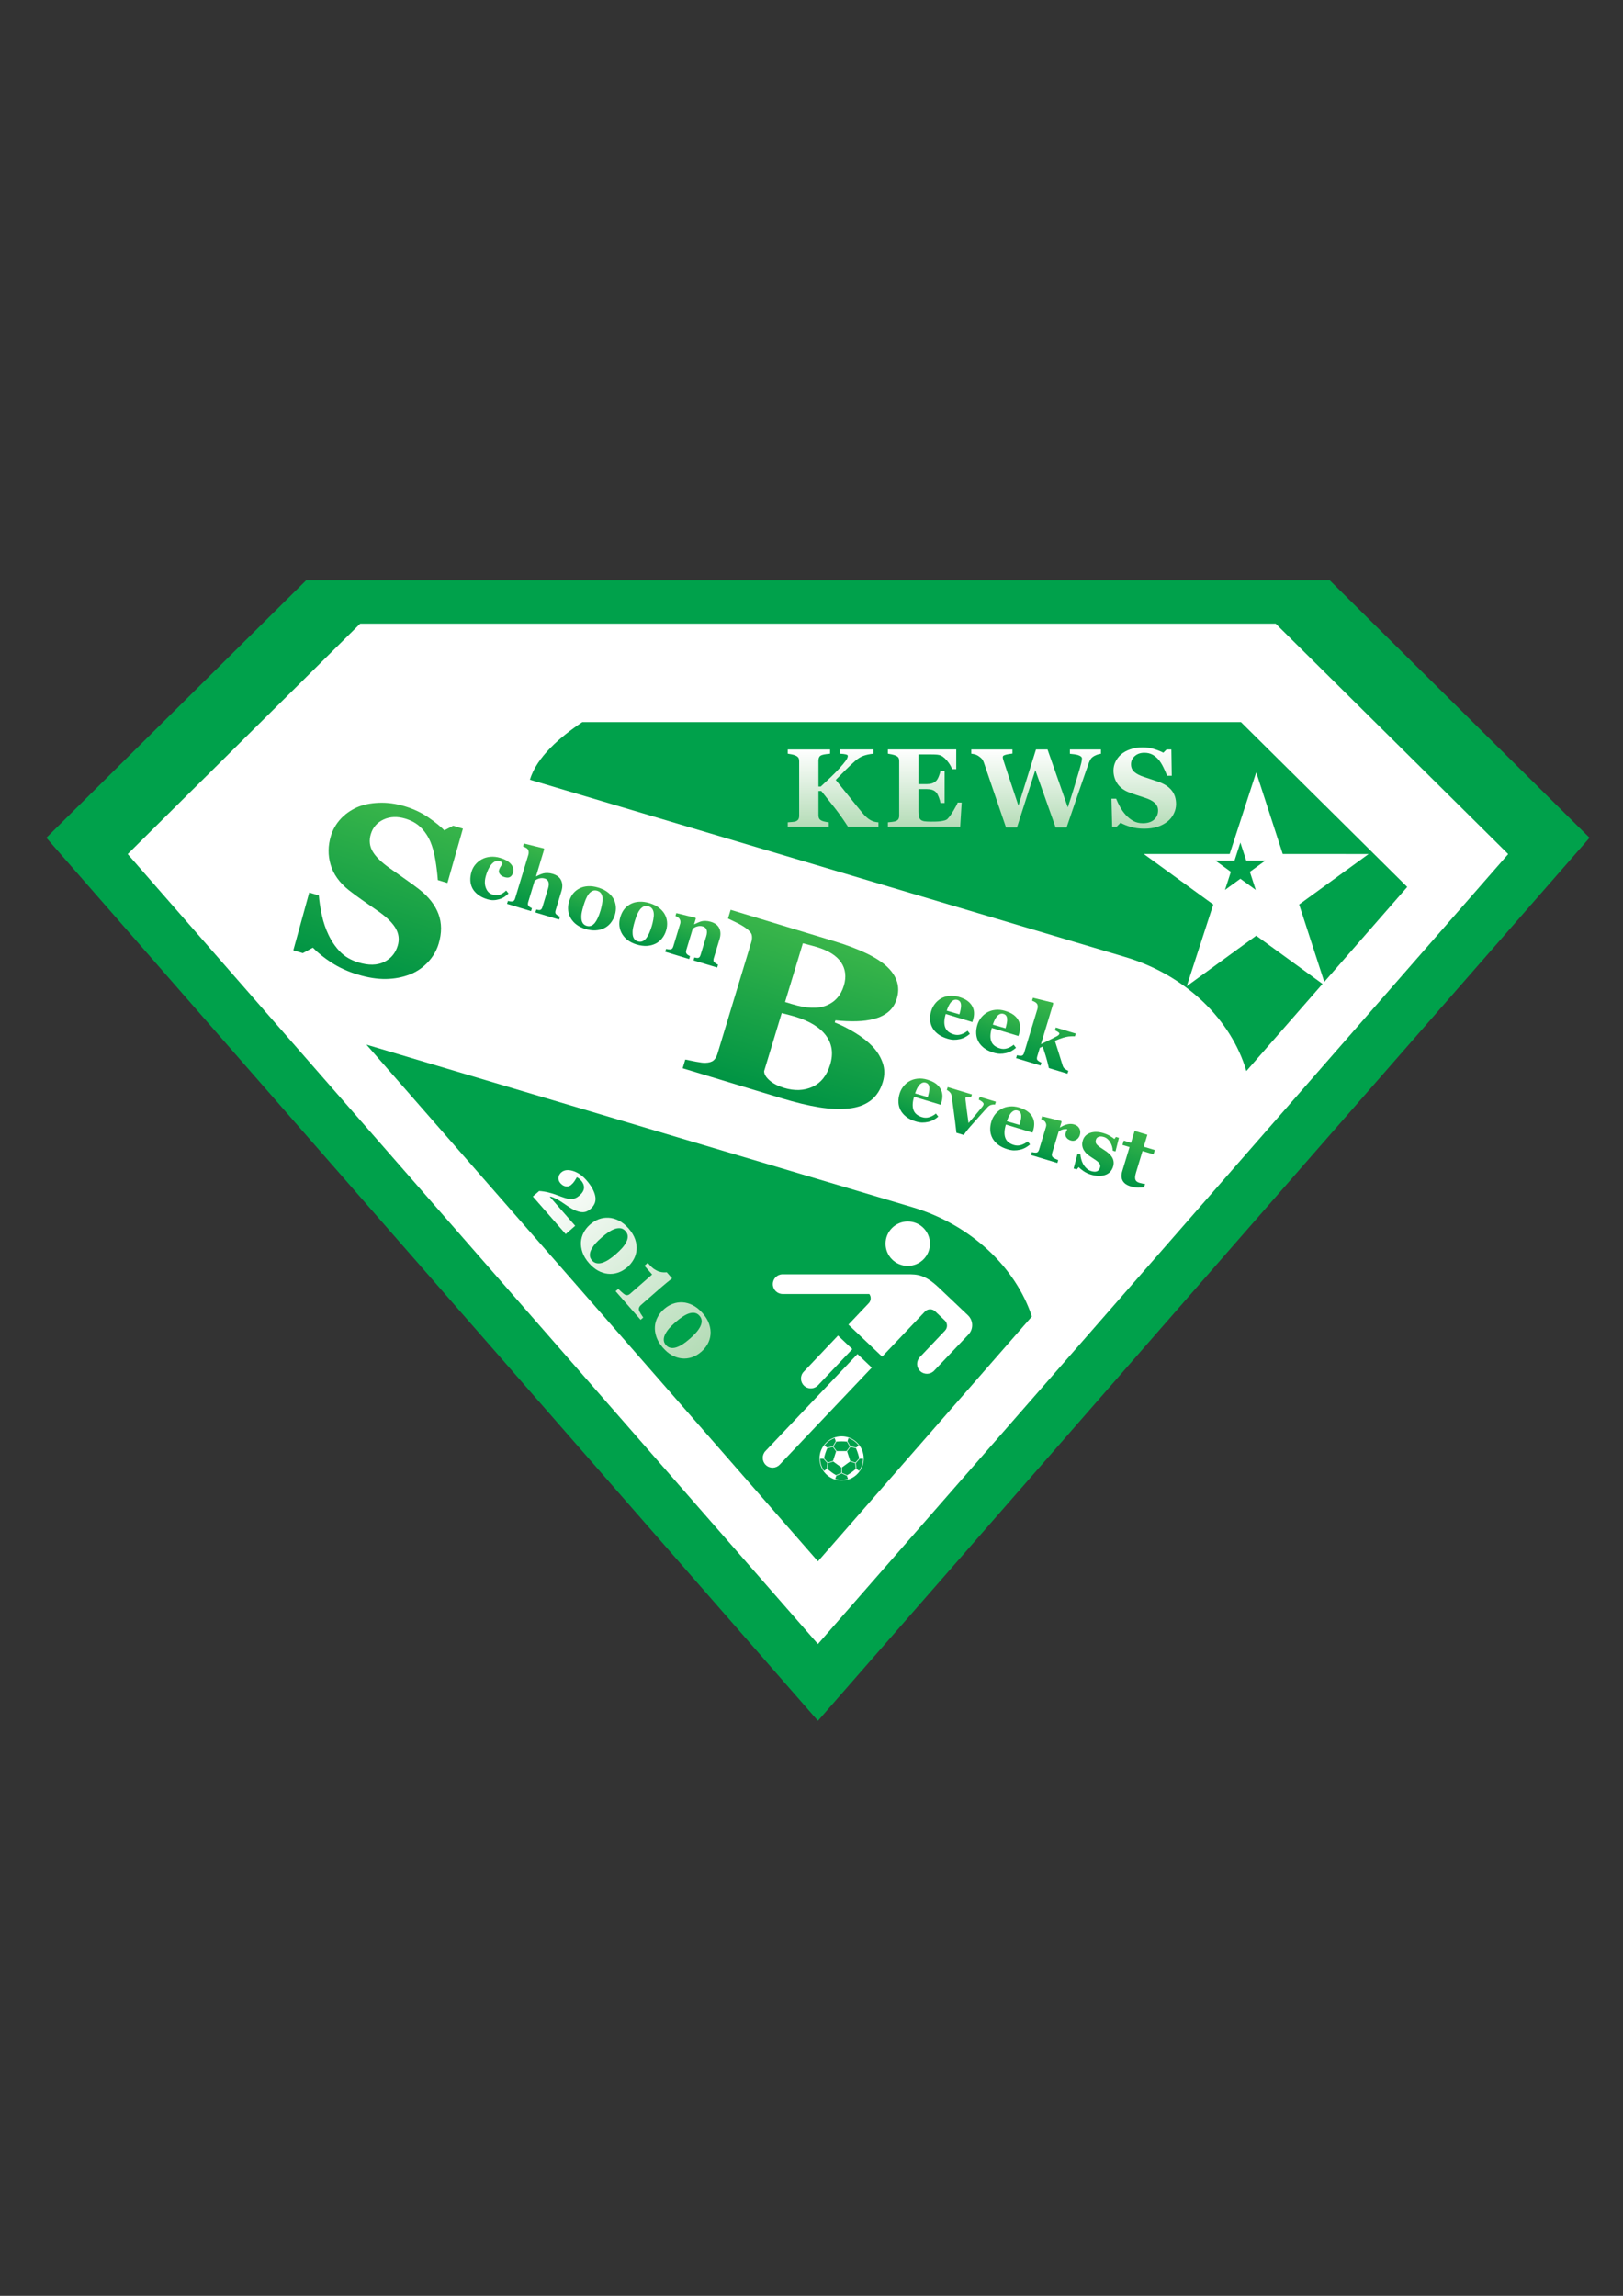 <svg enable-background="new 0 0 595.276 841.89" viewBox="0 0 595.276 841.89" xmlns="http://www.w3.org/2000/svg" xmlns:xlink="http://www.w3.org/1999/xlink"><rect x="0" y="0" width="595.276" height="841.89" fill="#333333" stroke="none"/><linearGradient id="a"><stop offset="0" stop-color="#39b54a"/><stop offset="1" stop-color="#009444"/></linearGradient><linearGradient id="b" gradientTransform="matrix(.957 .29 -.29 .957 134.97 -68.559)" gradientUnits="userSpaceOnUse" x1="119.602" x2="119.602" xlink:href="#a" y1="344.67" y2="408.718"/><linearGradient id="c" gradientTransform="matrix(.957 .29 -.29 .957 134.97 -68.559)" gradientUnits="userSpaceOnUse" x1="279.79" x2="279.79" xlink:href="#a" y1="346.339" y2="407.05"/><linearGradient id="d" gradientTransform="matrix(.957 .29 -.29 .957 134.97 -68.559)" gradientUnits="userSpaceOnUse" x1="156.565" x2="156.565" xlink:href="#a" y1="352.621" y2="368.508"/><linearGradient id="e" gradientTransform="matrix(.957 .29 -.29 .957 134.97 -68.559)" gradientUnits="userSpaceOnUse" x1="174.526" x2="174.526" xlink:href="#a" y1="344.671" y2="368.026"/><linearGradient id="f" gradientTransform="matrix(.957 .29 -.29 .957 134.97 -68.559)" gradientUnits="userSpaceOnUse" x1="195.082" x2="195.082" xlink:href="#a" y1="352.621" y2="368.508"/><linearGradient id="g" gradientTransform="matrix(.957 .29 -.29 .957 134.97 -68.559)" gradientUnits="userSpaceOnUse" x1="214.726" x2="214.726" xlink:href="#a" y1="352.621" y2="368.509"/><linearGradient id="h" gradientTransform="matrix(.957 .29 -.29 .957 134.97 -68.559)" gradientUnits="userSpaceOnUse" x1="235.274" x2="235.274" xlink:href="#a" y1="352.652" y2="368.026"/><linearGradient id="i" gradientTransform="matrix(.957 .29 -.29 .957 134.97 -68.559)" gradientUnits="userSpaceOnUse" x1="333.093" x2="333.093" xlink:href="#a" y1="352.622" y2="368.508"/><linearGradient id="j" gradientTransform="matrix(.957 .29 -.29 .957 134.97 -68.559)" gradientUnits="userSpaceOnUse" x1="350.76" x2="350.76" xlink:href="#a" y1="352.621" y2="368.508"/><linearGradient id="k" gradientTransform="matrix(.957 .29 -.29 .957 134.97 -68.559)" gradientUnits="userSpaceOnUse" x1="369.483" x2="369.483" xlink:href="#a" y1="344.67" y2="368.026"/><linearGradient id="l" gradientTransform="matrix(.957 .29 -.29 .957 134.97 -68.559)" gradientUnits="userSpaceOnUse" x1="330.787" x2="330.787" xlink:href="#a" y1="385.035" y2="400.922"/><linearGradient id="m" gradientTransform="matrix(.957 .29 -.29 .957 134.97 -68.559)" gradientUnits="userSpaceOnUse" x1="348.205" x2="348.205" xlink:href="#a" y1="385.473" y2="400.575"/><linearGradient id="n" gradientTransform="matrix(.957 .29 -.29 .957 134.97 -68.559)" gradientUnits="userSpaceOnUse" x1="365.97" x2="365.97" xlink:href="#a" y1="385.035" y2="400.922"/><linearGradient id="o" gradientTransform="matrix(.957 .29 -.29 .957 134.97 -68.559)" gradientUnits="userSpaceOnUse" x1="382.837" x2="382.837" xlink:href="#a" y1="385.126" y2="400.44"/><linearGradient id="p" gradientTransform="matrix(.957 .29 -.29 .957 134.97 -68.559)" gradientUnits="userSpaceOnUse" x1="398.558" x2="398.558" xlink:href="#a" y1="385.066" y2="400.952"/><linearGradient id="q" gradientTransform="matrix(.957 .29 -.29 .957 134.97 -68.559)" gradientUnits="userSpaceOnUse" x1="412.514" x2="412.514" xlink:href="#a" y1="380.962" y2="400.847"/><linearGradient id="r"><stop offset="0" stop-color="#fff"/><stop offset="1" stop-color="#b5dcb7"/></linearGradient><linearGradient id="s" gradientUnits="userSpaceOnUse" x1="305.559" x2="305.559" xlink:href="#r" y1="274.835" y2="303.114"/><linearGradient id="t" gradientUnits="userSpaceOnUse" x1="339.187" x2="339.187" xlink:href="#r" y1="274.835" y2="303.114"/><linearGradient id="u" gradientUnits="userSpaceOnUse" x1="380.019" x2="380.019" xlink:href="#r" y1="274.835" y2="303.433"/><linearGradient id="v" gradientUnits="userSpaceOnUse" x1="419.506" x2="419.506" xlink:href="#r" y1="274.058" y2="303.891"/><linearGradient id="w" gradientUnits="userSpaceOnUse" x1="202.28" x2="257.243" xlink:href="#r" y1="432.801" y2="495.691"/><linearGradient id="x" gradientUnits="userSpaceOnUse" x1="202.476" x2="257.448" xlink:href="#r" y1="432.616" y2="495.517"/><linearGradient id="y" gradientUnits="userSpaceOnUse" x1="202.49" x2="257.46" xlink:href="#r" y1="432.607" y2="495.504"/><linearGradient id="z" gradientUnits="userSpaceOnUse" x1="202.273" x2="257.246" xlink:href="#r" y1="432.795" y2="495.696"/><path d="m299.999 631.027 283.001-323.808-95.329-94.467h-375.344l-95.327 94.467z" fill="#00a14b"/><path d="m299.999 602.873 253.168-289.674-85.279-84.508h-335.778l-85.278 84.508z" fill="#fff"/><path d="m194.372 285.936 218.375 65.02c22.19 6.607 38.888 23.036 44.389 41.803l59.006-67.514-60.992-60.44h-241.569c-8.045 5.364-16.801 12.844-19.209 21.131z" fill="#00a14b"/><path d="m334.632 442.693-200.232-59.616 165.599 189.478 78.477-89.791c-5.999-18.039-22.34-33.668-43.844-40.071z" fill="#00a14b"/><path d="m131.137 357.348c-3.549-1.075-6.725-2.522-9.526-4.339-2.803-1.817-5.086-3.649-6.852-5.496l-3.693 2.01-3.48-1.055 5.833-21.167 3.521 1.067c.187 2.237.559 4.65 1.115 7.238.557 2.589 1.375 5.002 2.456 7.241 1.108 2.337 2.521 4.392 4.233 6.165 1.713 1.774 3.947 3.078 6.704 3.914 3.712 1.125 6.833 1.08 9.364-.138 2.528-1.218 4.212-3.206 5.048-5.965.688-2.268.425-4.427-.786-6.479s-3.407-4.173-6.588-6.365c-2.068-1.435-3.97-2.759-5.703-3.972-1.733-1.214-3.347-2.407-4.839-3.578-3.433-2.74-5.657-5.847-6.677-9.319s-.986-6.998.099-10.579c.688-2.269 1.839-4.299 3.455-6.092s3.619-3.238 6.008-4.335c2.273-1.011 4.965-1.584 8.075-1.716 3.108-.132 6.316.303 9.619 1.303 3.22.976 6.101 2.341 8.639 4.094 2.538 1.752 4.477 3.323 5.814 4.712l3.242-1.7 3.563 1.079-5.677 19.917-3.521-1.067c-.173-2.382-.474-4.855-.903-7.421s-1.035-4.772-1.815-6.623c-.857-1.992-2.017-3.725-3.477-5.198-1.462-1.473-3.366-2.565-5.713-3.277-2.948-.893-5.61-.789-7.985.313-2.376 1.102-3.936 2.882-4.682 5.343-.704 2.324-.468 4.47.71 6.439 1.176 1.968 3.314 4.034 6.414 6.197 1.813 1.295 3.666 2.603 5.562 3.924 1.895 1.32 3.566 2.542 5.014 3.667 3.493 2.73 5.863 5.754 7.109 9.071 1.244 3.316 1.263 6.97.054 10.961-.762 2.515-2.087 4.769-3.972 6.765-1.887 1.995-4.062 3.469-6.527 4.424-2.706 1.06-5.632 1.621-8.779 1.682-3.15.061-6.635-.488-10.456-1.645z" fill="url(#b)"/><path d="m320.022 383.735c1.731 1.836 2.979 3.86 3.739 6.072.76 2.213.769 4.547.023 7.004-.893 2.948-2.394 5.213-4.5 6.795-2.107 1.581-4.73 2.538-7.869 2.868-3.328.363-6.997.22-11.002-.428-4.007-.647-8.613-1.76-13.822-3.338l-36.212-10.973.968-3.193c1.04.226 2.354.489 3.944.793 1.588.303 2.727.439 3.416.409 1.336-.042 2.326-.331 2.972-.865.645-.535 1.129-1.334 1.451-2.399l12.406-40.946c.298-.983.365-1.856.204-2.621-.162-.764-.856-1.6-2.083-2.508-.908-.662-1.999-1.314-3.271-1.952-1.273-.639-2.397-1.181-3.37-1.625l.967-3.194 37.883 11.479c9.532 2.889 16.081 6.065 19.645 9.529 3.565 3.464 4.7 7.325 3.41 11.583-.596 1.965-1.594 3.548-2.994 4.748-1.401 1.201-3.151 2.078-5.251 2.634-1.911.524-4.092.817-6.543.879-2.45.061-5.027-.048-7.732-.331l-.236.778c2.489.993 5 2.268 7.533 3.825 2.532 1.555 4.641 3.215 6.324 4.977zm-10.524-22.278c.977-3.22.647-6.063-.984-8.524-1.633-2.462-4.627-4.353-8.983-5.672-.623-.189-1.44-.414-2.45-.676-1.013-.261-1.883-.487-2.611-.679l-6.525 21.537 2.555.774c5.307 1.608 9.533 1.764 12.68.467 3.144-1.297 5.252-3.706 6.318-7.227zm-5.016 28.946c1.227-4.046.725-7.586-1.503-10.62-2.228-3.033-6.044-5.369-11.449-7.007-.622-.189-1.455-.418-2.499-.69-1.045-.272-1.816-.468-2.316-.59l-6.45 21.286c-.012 1.102.647 2.233 1.976 3.398 1.327 1.164 3.089 2.077 5.284 2.742 3.898 1.181 7.398 1.048 10.502-.4 3.102-1.448 5.254-4.154 6.455-8.119z" fill="url(#c)"/><path d="m178.684 329.739c-1.339-.405-2.461-.958-3.368-1.659-.907-.7-1.591-1.488-2.051-2.362-.457-.885-.708-1.844-.752-2.876-.045-1.033.1-2.099.432-3.196.304-1.001.792-1.894 1.466-2.678.673-.783 1.455-1.413 2.347-1.89.915-.489 1.958-.786 3.13-.888 1.171-.103 2.387.037 3.649.419 1.771.537 3.07 1.296 3.897 2.277s1.069 2.04.725 3.175c-.21.693-.563 1.196-1.056 1.509-.495.313-1.188.333-2.085.062-.721-.218-1.273-.575-1.654-1.069s-.487-1.02-.317-1.578c.143-.472.361-.915.655-1.331.294-.415.492-.739.594-.971-.054-.205-.148-.378-.284-.52-.136-.141-.377-.264-.724-.369-.434-.132-.858-.15-1.276-.056-.417.094-.857.35-1.319.767-.444.391-.878.964-1.301 1.718-.424.755-.807 1.7-1.151 2.836-.52 1.713-.536 3.217-.05 4.509.485 1.293 1.286 2.108 2.403 2.446 1.068.324 1.99.343 2.766.058.774-.285 1.54-.792 2.297-1.519l.855 1.079c-.477.497-.996.925-1.557 1.286s-1.188.642-1.879.842c-.726.211-1.433.323-2.119.334-.689.015-1.446-.104-2.273-.355z" fill="url(#d)"/><path d="m205.058 337.227-8.677-2.629.319-1.054c.198.039.432.084.7.134.269.05.476.061.621.031.234-.045.423-.156.565-.333.144-.177.275-.463.395-.858l2.048-6.757c.3-.992.34-1.789.117-2.393-.222-.603-.675-1.008-1.357-1.215-.386-.117-.762-.168-1.128-.153-.367.015-.743.085-1.128.21-.338.108-.621.237-.852.389-.229.151-.426.286-.588.405l-2.349 7.753c-.108.356-.15.65-.126.884.023.233.136.454.335.662.119.13.285.265.501.404s.429.256.642.352l-.319 1.054-8.808-2.669.319-1.054c.258.057.51.107.756.15s.472.059.677.047c.345-.021.606-.124.783-.307s.319-.452.427-.809l4.879-16.099c.093-.308.12-.657.08-1.048-.039-.39-.163-.711-.369-.963-.155-.184-.404-.367-.749-.55-.344-.183-.657-.328-.939-.435l.319-1.054 7.304 1.803.146.297-3.01 9.934.058.017c.465-.216.884-.413 1.257-.589.374-.175.813-.334 1.317-.476.426-.123.949-.18 1.57-.17s1.264.115 1.927.316c1.558.472 2.592 1.274 3.105 2.406.512 1.133.547 2.431.103 3.893l-2.144 7.076c-.108.355-.141.655-.099.899.041.244.188.473.439.685.149.13.322.255.517.377.194.122.439.249.735.38z" fill="url(#e)"/><path d="m224.952 329.476c.511.88.815 1.839.91 2.877s-.021 2.096-.348 3.174c-.323 1.069-.814 2.021-1.472 2.857s-1.446 1.483-2.362 1.941c-.979.491-2.054.77-3.225.835-1.17.065-2.435-.107-3.792-.518-1.175-.356-2.203-.852-3.089-1.488-.884-.636-1.605-1.406-2.161-2.31-.535-.867-.872-1.838-1.009-2.915-.136-1.076-.025-2.202.33-3.376.35-1.155.847-2.126 1.489-2.914.644-.788 1.442-1.421 2.396-1.899.917-.457 1.953-.714 3.11-.769 1.156-.053 2.38.115 3.67.505 1.348.408 2.477.954 3.391 1.634.914.683 1.635 1.471 2.162 2.366zm-6.728 8.886c.375-.475.731-1.082 1.065-1.822.335-.739.656-1.619.966-2.639.204-.673.389-1.458.555-2.354.167-.895.23-1.623.189-2.182-.047-.676-.223-1.249-.526-1.72-.305-.471-.77-.801-1.395-.99-.684-.207-1.286-.185-1.809.066-.523.252-.986.643-1.388 1.172-.369.487-.703 1.088-1.003 1.801-.301.713-.571 1.469-.814 2.268-.318 1.049-.548 1.928-.689 2.636s-.187 1.449-.136 2.221c.04.663.215 1.231.523 1.703.309.472.781.804 1.417.997.577.175 1.122.165 1.634-.033.509-.196.98-.57 1.411-1.124z" fill="url(#f)"/><path d="m243.752 335.173c.511.88.813 1.839.909 2.877s-.02 2.097-.347 3.174c-.323 1.068-.816 2.021-1.473 2.856-.658.836-1.445 1.483-2.361 1.94-.979.492-2.055.771-3.226.836-1.17.065-2.434-.107-3.792-.518-1.174-.356-2.203-.852-3.088-1.488s-1.605-1.406-2.161-2.31c-.536-.867-.872-1.838-1.009-2.915s-.026-2.202.33-3.376c.35-1.155.846-2.126 1.489-2.914.644-.788 1.441-1.42 2.395-1.899.917-.457 1.954-.714 3.11-.768 1.157-.054 2.38.114 3.67.505 1.348.408 2.477.953 3.391 1.634.915.682 1.635 1.47 2.163 2.366zm-6.729 8.886c.374-.475.73-1.082 1.064-1.822.334-.739.655-1.619.965-2.639.204-.674.39-1.459.556-2.354.166-.896.229-1.623.188-2.182-.048-.676-.224-1.25-.527-1.72-.305-.471-.77-.8-1.395-.99-.684-.207-1.287-.185-1.81.066-.523.252-.985.643-1.388 1.172-.368.488-.703 1.087-1.003 1.801-.3.713-.571 1.469-.813 2.268-.317 1.049-.547 1.928-.688 2.637-.142.709-.187 1.449-.137 2.221.04.664.215 1.231.524 1.703s.781.804 1.416.997c.578.175 1.122.164 1.635-.033.512-.198.983-.572 1.413-1.125z" fill="url(#g)"/><path d="m263.044 354.797-8.678-2.63.319-1.054c.188.037.418.08.687.129.268.05.48.062.636.035.234-.044.425-.155.573-.331.147-.176.281-.461.4-.856l2.048-6.757c.298-.982.341-1.776.129-2.381s-.67-1.015-1.375-1.228c-.386-.117-.763-.168-1.131-.153-.367.015-.744.084-1.13.209-.339.108-.623.237-.854.388-.229.151-.426.286-.588.405l-2.35 7.753c-.103.337-.14.633-.112.889.028.255.135.475.321.657.128.133.297.269.508.406s.422.254.635.35l-.319 1.054-8.778-2.66.319-1.054c.246.053.497.101.753.141.256.041.479.059.67.053.34-.012.601-.112.784-.298.182-.186.327-.458.436-.814l2.546-8.404c.091-.298.102-.615.036-.951s-.197-.632-.393-.891c-.138-.168-.327-.331-.569-.488-.241-.157-.517-.298-.825-.424l.319-1.054 7.001 1.711.151.282-.635 2.094.058.018c.343-.159.757-.349 1.244-.569s.927-.387 1.318-.499c.426-.124.953-.179 1.579-.168.628.012 1.269.116 1.923.314 1.569.476 2.611 1.277 3.126 2.405s.549 2.429.103 3.901l-2.144 7.076c-.107.357-.142.656-.1.9s.189.472.44.685c.133.114.303.239.509.375.205.136.448.262.728.378z" fill="url(#h)"/><path d="m355.742 379.117c-.504.446-1.066.84-1.691 1.182-.623.342-1.29.594-2.002.757-.756.17-1.492.25-2.208.237-.716-.012-1.503-.148-2.359-.408-1.424-.432-2.593-1.006-3.506-1.724-.912-.718-1.602-1.52-2.067-2.407-.467-.888-.727-1.847-.777-2.877-.05-1.029.089-2.087.418-3.176.299-.981.764-1.868 1.398-2.658.633-.791 1.389-1.437 2.266-1.939.86-.484 1.854-.788 2.979-.91 1.125-.121 2.303.004 3.535.378 1.347.408 2.404.908 3.172 1.497.767.59 1.347 1.259 1.74 2.009.382.715.586 1.484.61 2.306.023.821-.088 1.642-.335 2.46l-.285.939-9.761-2.958c-.599 1.974-.672 3.59-.225 4.851.448 1.261 1.5 2.141 3.156 2.643.905.274 1.793.273 2.665-.004s1.678-.718 2.42-1.324zm-3.853-7.158c.175-.578.326-1.178.452-1.802s.174-1.15.147-1.579c-.025-.502-.146-.912-.36-1.229-.215-.317-.537-.54-.971-.672-.741-.225-1.446-.028-2.117.588s-1.272 1.733-1.803 3.348z" fill="url(#i)"/><path d="m372.649 384.24c-.504.446-1.066.84-1.69 1.182s-1.291.594-2.003.756c-.756.171-1.491.249-2.208.238-.716-.012-1.503-.148-2.359-.407-1.424-.432-2.593-1.007-3.506-1.725-.912-.718-1.601-1.52-2.067-2.408s-.727-1.846-.776-2.876c-.051-1.029.089-2.088.419-3.176.297-.982.762-1.868 1.396-2.659.633-.791 1.389-1.437 2.266-1.939.861-.485 1.855-.788 2.98-.91 1.124-.122 2.302.004 3.535.378 1.347.408 2.404.908 3.172 1.497.767.59 1.346 1.259 1.739 2.009.383.715.586 1.483.61 2.305s-.088 1.643-.335 2.46l-.285.939-9.761-2.957c-.598 1.973-.672 3.59-.225 4.851.449 1.26 1.501 2.141 3.156 2.643.905.275 1.794.272 2.666-.004.871-.277 1.678-.719 2.419-1.325zm-3.853-7.158c.175-.578.326-1.178.452-1.802s.175-1.15.147-1.58c-.026-.501-.146-.911-.36-1.228-.215-.317-.538-.542-.972-.673-.741-.224-1.446-.028-2.116.588-.671.617-1.272 1.733-1.804 3.348z" fill="url(#j)"/><path d="m391.515 393.724-6.806-2.061c-.392-1.723-.777-3.2-1.161-4.433-.383-1.232-.749-2.379-1.1-3.439l-1.068.462-.954 3.148c-.104.346-.141.646-.106.897.033.252.18.475.437.669.149.129.331.257.545.385s.433.236.657.326l-.319 1.054-8.966-2.717.319-1.054c.247.054.498.102.751.141.253.04.479.059.681.057.342-.012.603-.111.781-.299.179-.187.322-.459.429-.815l4.879-16.1c.097-.317.126-.668.09-1.052s-.162-.703-.379-.958c-.147-.171-.394-.351-.736-.538-.342-.188-.66-.337-.952-.447l.32-1.053 7.304 1.803.147.297-4.514 14.9c.902-.42 1.926-.914 3.068-1.482 1.143-.567 2.067-1.044 2.772-1.429.417-.231.668-.426.752-.584.086-.157.134-.256.146-.295.052-.173-.057-.363-.325-.571-.269-.208-.695-.447-1.281-.72l.311-1.025 7.337 2.223-.303.997c-1.043-.022-1.853.009-2.429.092-.575.083-1.222.232-1.938.445-.473.141-.936.297-1.392.47-.455.173-.987.399-1.596.679.526 1.651 1.013 3.179 1.458 4.585s.908 2.891 1.389 4.455c.161.542.44.958.835 1.245.395.288.81.519 1.239.691z" fill="url(#k)"/><path d="m344.136 409.469c-.504.446-1.067.841-1.691 1.183-.622.342-1.29.594-2.002.756-.756.171-1.492.25-2.208.238s-1.502-.148-2.359-.408c-1.425-.432-2.593-1.006-3.506-1.725-.911-.717-1.602-1.52-2.067-2.408-.467-.888-.727-1.846-.776-2.876-.05-1.029.089-2.088.418-3.176.298-.982.763-1.868 1.397-2.659.633-.791 1.389-1.437 2.266-1.938.861-.485 1.854-.788 2.979-.91 1.125-.121 2.303.004 3.536.378 1.346.408 2.403.908 3.171 1.497.767.59 1.347 1.259 1.74 2.009.382.715.586 1.483.609 2.305.024.822-.087 1.643-.335 2.46l-.283.939-9.762-2.958c-.599 1.973-.673 3.59-.224 4.851.447 1.26 1.499 2.141 3.155 2.643.905.275 1.793.273 2.666-.004.872-.277 1.677-.718 2.419-1.325zm-3.854-7.158c.176-.577.326-1.178.452-1.802s.175-1.15.147-1.579c-.027-.502-.146-.911-.361-1.228-.214-.317-.537-.541-.971-.672-.741-.225-1.446-.028-2.117.588s-1.271 1.732-1.803 3.347z" fill="url(#l)"/><path d="m364.956 405.058c-.453-.064-.923-.027-1.411.108-.488.136-.95.438-1.386.904-1.101 1.202-2.191 2.418-3.273 3.651-1.083 1.233-2.141 2.424-3.171 3.572-.315.346-.691.8-1.13 1.361-.439.56-.817 1.076-1.138 1.546l-2.657-.805c-.329-2.906-.628-5.324-.899-7.256s-.551-4.002-.837-6.212c-.065-.514-.272-.966-.622-1.355-.35-.39-.737-.68-1.162-.872l.319-1.054 8.895 2.695-.32 1.054c-.329-.09-.736-.134-1.22-.134-.483.001-.757.107-.822.319-.017.058-.023.15-.02.278.003.127.012.271.026.434.086.824.234 2.02.439 3.584s.425 3.212.659 4.942c.799-.903 1.568-1.79 2.31-2.664.741-.873 1.672-1.991 2.787-3.354.156-.205.265-.378.322-.518.059-.14.096-.234.109-.282.053-.173.014-.351-.116-.532-.129-.181-.294-.354-.497-.521-.212-.169-.422-.312-.629-.427-.208-.115-.382-.205-.521-.268l.32-1.054 5.963 1.807z" fill="url(#m)"/><path d="m377.807 419.672c-.502.446-1.066.84-1.689 1.183-.625.341-1.293.593-2.003.756-.757.171-1.492.249-2.208.238-.717-.013-1.503-.148-2.36-.408-1.425-.431-2.593-1.006-3.504-1.724-.914-.718-1.603-1.521-2.07-2.408-.467-.888-.724-1.846-.775-2.876s.089-2.088.419-3.176c.297-.982.763-1.868 1.395-2.659.635-.791 1.391-1.436 2.267-1.939.862-.484 1.855-.788 2.98-.91 1.124-.122 2.304.004 3.535.377 1.348.409 2.405.908 3.173 1.498.767.589 1.348 1.259 1.74 2.009.382.715.584 1.483.609 2.305.024.822-.088 1.642-.336 2.461l-.284.939-9.76-2.957c-.598 1.973-.674 3.59-.225 4.85.447 1.26 1.5 2.141 3.155 2.643.904.274 1.794.273 2.667-.004.87-.277 1.678-.718 2.418-1.324zm-3.854-7.158c.175-.578.326-1.178.452-1.802.127-.624.176-1.15.147-1.579-.026-.502-.147-.912-.36-1.228-.214-.317-.538-.542-.971-.672-.742-.225-1.448-.029-2.118.588s-1.27 1.733-1.802 3.348z" fill="url(#n)"/><path d="m396.068 416.219c-.222.732-.644 1.306-1.263 1.722-.621.417-1.301.513-2.042.288-.703-.213-1.244-.57-1.623-1.072s-.463-1.098-.254-1.788c.103-.335.204-.59.31-.762.104-.172.2-.334.289-.485-.448-.115-.962-.104-1.539.034-.578.138-1.127.388-1.646.751l-2.401 7.926c-.103.338-.135.633-.096.885.038.256.164.482.377.684.179.17.496.363.95.58.456.217.787.361.996.434l-.319 1.055-9.659-2.926.318-1.055c.248.055.498.102.753.141.257.041.479.059.671.054.339-.012.602-.112.784-.298s.328-.458.436-.814l2.546-8.403c.105-.347.118-.682.037-1.006s-.211-.603-.393-.836c-.139-.168-.329-.331-.569-.488-.242-.157-.518-.299-.826-.424l.319-1.054 7.002 1.711.15.282-.635 2.094.058.018c.897-.568 1.785-.96 2.665-1.171.878-.212 1.722-.196 2.53.049.896.271 1.53.766 1.907 1.484.377.717.433 1.515.167 2.39z" fill="url(#o)"/><path d="m400.061 430.719c-.934-.283-1.804-.697-2.611-1.24-.808-.545-1.411-1.045-1.808-1.502l-.731.852-1.126-.342 1.444-5.443 1.055.32c.013.477.105 1.037.277 1.684.172.646.409 1.252.711 1.814.321.572.729 1.094 1.221 1.568.49.475 1.069.815 1.733 1.016.876.264 1.58.291 2.112.08.53-.213.905-.674 1.12-1.387.117-.385.117-.732 0-1.041s-.315-.605-.596-.891c-.317-.305-.68-.594-1.087-.865-.406-.27-.908-.6-1.504-.99s-1.098-.756-1.505-1.096c-.407-.338-.797-.795-1.169-1.371-.319-.507-.529-1.064-.628-1.673-.101-.608-.039-1.277.183-2.009.412-1.357 1.315-2.282 2.709-2.774s3.016-.457 4.863.103c.877.266 1.655.598 2.339 1 .682.402 1.241.784 1.678 1.147l.561-.76 1.098.332-1.261 4.994-1.011-.306c-.033-1.103-.35-2.143-.948-3.117-.598-.975-1.368-1.605-2.311-1.891-.742-.225-1.371-.247-1.889-.067-.517.18-.857.544-1.023 1.092-.222.732-.073 1.355.448 1.871.52.515 1.294 1.086 2.322 1.712 1.585.963 2.661 1.95 3.228 2.956.565 1.008.669 2.103.311 3.287-.48 1.58-1.469 2.613-2.968 3.105-1.498.492-3.244.435-5.237-.168z" fill="url(#p)"/><path d="m419.629 435.387c-.698.082-1.431.125-2.198.129-.769.004-1.658-.146-2.669-.453-1.502-.455-2.505-1.158-3.011-2.109-.505-.951-.553-2.104-.142-3.461l2.683-8.854-2.599-.787.478-1.574 2.657.805 1.325-4.375 4.678 1.417-1.326 4.375 4.058 1.229-.477 1.575-4.029-1.221-2.393 7.9c-.341 1.125-.425 1.971-.254 2.537.17.566.662.973 1.474 1.217.261.08.628.172 1.104.273.475.102.812.156 1.009.164z" fill="url(#q)"/><path d="m322.189 303.114h-11.2c-1.688-2.591-3.208-4.756-4.564-6.497-1.354-1.741-3.089-3.926-5.202-6.557h-1.035v8.888c0 .478.087.884.259 1.215.173.332.518.611 1.036.837.239.107.595.213 1.066.319s.939.187 1.405.24v1.554h-15.026v-1.554c.358-.027.867-.067 1.524-.12.658-.053 1.119-.133 1.385-.239.479-.186.811-.445.997-.777s.278-.751.278-1.255v-20.048c0-.465-.079-.857-.238-1.176-.16-.319-.505-.605-1.037-.857-.411-.186-.91-.339-1.494-.458-.585-.12-1.057-.2-1.415-.239v-1.555h15.524v1.555c-.411.04-.907.096-1.485.169-.577.073-1.072.176-1.484.309-.518.172-.863.445-1.036.817-.172.372-.259.784-.259 1.236v9.525h.837c1.036-.943 2.245-2.079 3.627-3.408 1.382-1.328 2.45-2.418 3.208-3.269 1.063-1.182 1.844-2.119 2.342-2.81s.748-1.289.748-1.794c0-.226-.24-.399-.718-.518s-1.209-.206-2.192-.259v-1.555h12.296v1.555c-1.486.16-2.734.428-3.743.807s-2.011 1.013-3.006 1.903c-1.418 1.273-2.588 2.378-3.51 3.314-.921.936-2.103 2.133-3.549 3.592 1.273 1.555 2.807 3.46 4.599 5.713 1.79 2.254 3.575 4.451 5.353 6.592.451.545.968 1.066 1.552 1.564.583.499 1.226.9 1.93 1.206.331.146.709.259 1.134.339.423.08.788.126 1.094.14v1.556z" fill="url(#s)"/><path d="m350.726 282.049h-1.515c-.386-1.072-1.05-2.158-1.992-3.256-.944-1.099-1.88-1.748-2.811-1.946-.398-.093-.953-.148-1.664-.169-.71-.02-1.299-.03-1.764-.03h-4.105v10.901h2.91c.73 0 1.395-.086 1.993-.259.598-.172 1.142-.504 1.634-.996.306-.305.614-.843.927-1.614.311-.77.515-1.441.607-2.013h1.515v11.797h-1.515c-.08-.558-.282-1.258-.607-2.102-.326-.844-.635-1.425-.927-1.744-.438-.478-.957-.807-1.555-.986-.599-.179-1.289-.269-2.072-.269h-2.91v8.151c0 .851.063 1.524.189 2.023.126.498.362.88.708 1.146.332.252.787.419 1.364.499.579.08 1.366.119 2.362.119.465 0 1.023-.006 1.674-.02.65-.013 1.222-.053 1.714-.12.559-.066 1.079-.165 1.565-.298.484-.133.847-.326 1.086-.578.638-.651 1.355-1.644 2.152-2.979s1.322-2.335 1.574-2.999h1.454l-.537 8.809h-26.524v-1.554c.371-.027.876-.081 1.514-.16.638-.08 1.089-.173 1.355-.279.505-.212.844-.481 1.017-.807.173-.325.259-.74.259-1.246v-19.95c0-.478-.073-.873-.22-1.186-.146-.313-.498-.595-1.056-.847-.346-.16-.83-.305-1.454-.439-.625-.133-1.097-.219-1.415-.259v-1.555h25.069v7.215z" fill="url(#t)"/><path d="m403.794 276.429c-.412.04-.824.13-1.236.27-.411.139-.816.315-1.215.528-.611.346-1.047.724-1.306 1.136s-.495.91-.708 1.495c-.73 2.02-1.855 5.255-3.377 9.705-1.521 4.451-3.106 9.075-4.754 13.871h-4.025l-7.446-21.007-6.726 21.007h-4.023c-2.219-6.457-3.92-11.429-5.101-14.916-1.183-3.488-2.179-6.414-2.989-8.778-.252-.718-.538-1.239-.856-1.564-.319-.325-.731-.655-1.236-.986-.358-.239-.741-.416-1.146-.528-.405-.113-.873-.202-1.405-.269v-1.555h15.087v1.515c-.89.107-1.553.209-1.99.309-.436.1-.781.203-1.034.309-.238.107-.385.22-.438.339-.053.12-.079.226-.079.319 0 .186.022.366.069.538.047.173.097.372.149.598.318 1.035.963 2.999 1.933 5.892.971 2.893 2.167 6.482 3.589 10.769l6.444-20.587h4.23l7.444 21.242c1.103-3.414 1.983-6.204 2.64-8.369s1.212-4.018 1.664-5.559c.265-.943.478-1.734.638-2.372.159-.638.238-1.189.238-1.654 0-.279-.13-.519-.388-.718-.259-.199-.607-.372-1.044-.518-.371-.12-.852-.216-1.441-.289-.59-.073-1.103-.129-1.54-.169v-1.594h11.379v1.59z" fill="url(#u)"/><path d="m419.615 303.891c-1.728 0-3.338-.216-4.832-.648-1.495-.432-2.761-.94-3.797-1.524l-1.375 1.395h-1.693l-.26-10.224h1.714c.385.972.877 1.997 1.475 3.076.599 1.079 1.289 2.044 2.073 2.897.811.892 1.717 1.618 2.72 2.177 1.004.56 2.176.839 3.518.839 1.807 0 3.192-.442 4.155-1.327.963-.884 1.444-1.997 1.444-3.341 0-1.103-.408-2.03-1.225-2.782-.818-.75-2.084-1.4-3.797-1.947-1.116-.36-2.143-.693-3.08-1-.936-.307-1.816-.621-2.64-.941-1.9-.758-3.311-1.842-4.235-3.252-.923-1.41-1.384-2.986-1.384-4.729 0-1.104.238-2.165.717-3.183.479-1.017 1.175-1.933 2.092-2.744.878-.758 2-1.376 3.368-1.855s2.858-.719 4.464-.719c1.568 0 3.036.219 4.404.658 1.368.438 2.445.876 3.229 1.315l1.216-1.196h1.734l.159 9.646h-1.714c-.398-1.039-.867-2.101-1.405-3.186-.538-1.086-1.107-1.987-1.704-2.707-.65-.772-1.401-1.388-2.252-1.847-.851-.46-1.847-.689-2.988-.689-1.435 0-2.607.405-3.518 1.218-.911.811-1.365 1.816-1.365 3.014 0 1.131.395 2.056 1.185 2.774.791.719 2.023 1.351 3.698 1.896.982.333 1.985.665 3.008.998 1.023.332 1.935.652 2.731.958 1.926.745 3.39 1.772 4.394 3.083 1.003 1.31 1.505 2.937 1.505 4.879 0 1.224-.286 2.408-.857 3.552s-1.342 2.095-2.311 2.853c-1.063.839-2.292 1.484-3.687 1.936-1.396.45-3.023.677-4.884.677z" fill="url(#v)"/><path d="m486.231 361.642-25.482-18.516-25.48 18.516 9.731-29.957-25.48-18.515h31.495l9.734-29.956 9.733 29.956 31.498.001-25.483 18.515z" fill="#fff"/><path d="m460.577 326.331-5.638-4.096-5.636 4.096 2.152-6.627-5.637-4.096h6.967l2.154-6.627 2.154 6.627h6.967l-5.637 4.096z" fill="#00a14b"/><path d="m260.098 485.549c-.452-1.355-1.259-2.697-2.422-4.029-1.127-1.289-2.324-2.252-3.594-2.893s-2.521-.99-3.754-1.049c-1.265-.061-2.46.121-3.585.543-1.126.424-2.185 1.068-3.176 1.936-1.001.873-1.791 1.859-2.372 2.959-.58 1.098-.911 2.25-.992 3.457-.083 1.223.105 2.498.563 3.826.457 1.326 1.245 2.631 2.364 3.91 1.059 1.213 2.166 2.137 3.32 2.773 1.153.637 2.36 1.025 3.62 1.166 1.204.129 2.422-.006 3.653-.402 1.232-.395 2.402-1.078 3.513-2.049.933-.814 1.698-1.756 2.297-2.826.599-1.068.955-2.223 1.07-3.459.115-1.221-.054-2.51-.505-3.863zm-3.258.918c-.359.717-.856 1.441-1.492 2.168s-1.402 1.482-2.301 2.268c-1.001.875-1.896 1.564-2.688 2.07-.792.504-1.58.883-2.362 1.133-.726.23-1.415.281-2.068.148-.654-.131-1.218-.469-1.692-1.01-.511-.586-.771-1.227-.78-1.922-.009-.693.169-1.389.535-2.082.403-.772.896-1.49 1.48-2.156s1.346-1.412 2.287-2.234c.898-.785 1.768-1.455 2.607-2.008.839-.555 1.613-.947 2.323-1.18.783-.25 1.499-.316 2.149-.195.65.119 1.228.467 1.731 1.043.496.568.758 1.186.785 1.85.026.661-.145 1.365-.514 2.107z" fill="url(#w)"/><path d="m234.391 480.516c-.097-.35-.09-.689.02-1.016.109-.328.317-.625.622-.893l7.452-6.512c.585-.512 1.257-1.076 2.017-1.697.76-.617 1.426-1.156 2-1.611l-1.956-2.238c-.314.035-.699.047-1.158.035-.458-.01-.965-.096-1.521-.252-.54-.156-1.126-.432-1.757-.83-.632-.396-1.271-.965-1.915-1.703l-.611-.699-1.207 1.057 2.811 3.217-8.062 7.047c-.357.311-.698.482-1.028.518-.329.033-.647-.039-.955-.221-.245-.145-.645-.465-1.197-.961-.554-.494-.95-.863-1.189-1.102l-.967.844 9.169 10.492.966-.846c-.197-.262-.48-.688-.847-1.277-.368-.593-.597-1.044-.687-1.352z" fill="url(#x)"/><path d="m204.133 439.685c.782.414 1.645.949 2.591 1.604.885.617 1.734 1.18 2.55 1.686s1.638.898 2.465 1.178c.92.316 1.764.428 2.533.332.768-.098 1.547-.49 2.335-1.18 1.526-1.332 2.093-2.916 1.701-4.75-.391-1.834-1.461-3.75-3.209-5.752-1.512-1.729-3.171-2.865-4.977-3.41-1.807-.545-3.227-.363-4.261.539-.594.52-.934 1.148-1.019 1.889-.086.74.148 1.43.704 2.064.585.67 1.245 1.064 1.979 1.186.733.121 1.401-.08 2.003-.608.501-.435.902-.892 1.206-1.365.303-.475.59-.943.859-1.402.325.164.608.348.852.549.242.201.479.432.709.695.735.844 1.08 1.734 1.035 2.674-.046.94-.607 1.881-1.684 2.82-.483.422-.978.738-1.482.947-.505.211-1.057.307-1.654.289-.624.006-1.332-.117-2.126-.365-.794-.25-1.744-.588-2.849-1.016-1.036-.398-2.12-.734-3.251-1.012-1.131-.275-2.266-.449-3.403-.518l-2.301 2.01 12.047 13.785 3.484-3.045-9.28-10.617.14-.123c.753.194 1.521.501 2.303.916z" fill="url(#y)"/><path d="m230.117 464.668c.932-.814 1.697-1.758 2.296-2.826.599-1.07.955-2.223 1.07-3.459.114-1.221-.054-2.51-.506-3.863-.451-1.355-1.259-2.699-2.422-4.029-1.126-1.289-2.324-2.254-3.594-2.895-1.27-.639-2.521-.988-3.754-1.047-1.265-.061-2.459.119-3.585.543-1.125.424-2.185 1.068-3.177 1.934-1 .875-1.79 1.861-2.371 2.959-.58 1.098-.911 2.252-.992 3.459-.082 1.223.105 2.498.563 3.826.458 1.326 1.245 2.631 2.364 3.91 1.059 1.213 2.166 2.137 3.32 2.773 1.154.637 2.36 1.023 3.62 1.164 1.204.129 2.422-.004 3.653-.4 1.233-.397 2.405-1.078 3.515-2.049zm-6.879-2.725c-.792.504-1.579.883-2.362 1.133-.726.23-1.415.281-2.068.148s-1.218-.469-1.691-1.012c-.512-.584-.771-1.225-.78-1.92-.01-.693.169-1.389.534-2.082.403-.772.896-1.49 1.479-2.156.584-.666 1.346-1.412 2.287-2.234.899-.785 1.768-1.455 2.607-2.01.84-.553 1.614-.945 2.324-1.178.782-.25 1.499-.316 2.149-.195.65.117 1.227.467 1.73 1.043.497.568.759 1.184.786 1.848.026.664-.145 1.367-.514 2.107-.359.719-.856 1.441-1.491 2.17-.637.727-1.403 1.482-2.302 2.268-.999.875-1.896 1.565-2.688 2.07z" fill="url(#z)"/><path d="m308.682 526.711c4.469 0 8.11 3.643 8.11 8.109s-3.642 8.109-8.11 8.109c-4.466 0-8.109-3.642-8.109-8.109s3.643-8.109 8.109-8.109z" fill="#fff"/><g fill="#00a14b"><path d="m305.596 535.945 1.489 1.082 1.48 1.076v1.996l-1.913.857c-1.142-.658-2.202-1.426-3.179-2.311l.224-2.086z"/><path d="m306.664 532.238-.567 1.748-.563 1.734-1.907.621-1.407-1.557c.271-1.289.677-2.535 1.214-3.736l2.054-.432z"/><path d="m310.51 532.109h-1.828-1.826l-1.182-1.629 1.043-1.818c1.31-.139 2.621-.139 3.932 0l1.044 1.818z"/><path d="m311.832 535.721-.564-1.734-.567-1.748 1.179-1.621 2.054.432c.536 1.201.941 2.447 1.214 3.736l-1.408 1.557z"/><path d="m308.799 538.104 1.482-1.076 1.488-1.082 1.898.615.225 2.086c-.978.885-2.037 1.652-3.18 2.311l-1.913-.857z"/><path d="m314.996 530.115c-.946-1.266-2.265-2.238-3.788-2.758l-.365 1.182 1.063 1.848 2.083.438z"/><path d="m315.107 539.369c.897-1.262 1.432-2.797 1.452-4.455l-1.234.021-1.43 1.58.227 2.115z"/><path d="m306.339 542.342c.741.231 1.527.356 2.343.356.817 0 1.604-.125 2.344-.356l-.398-1.17-1.945-.871-1.943.871z"/><path d="m300.806 534.914c.021 1.658.555 3.193 1.452 4.455l.984-.738.228-2.115-1.43-1.58z"/><path d="m306.157 527.357c-1.524.519-2.841 1.492-3.788 2.758l1.008.709 2.083-.438 1.063-1.848z"/></g><path d="m332.941 464.217c4.499 0 8.146-3.648 8.146-8.148 0-4.498-3.647-8.146-8.146-8.146-4.5 0-8.148 3.648-8.148 8.146 0 4.499 3.648 8.148 8.148 8.148z" fill="#fff"/><path d="m280.745 532.111c-1.373 1.447-1.314 3.734.134 5.107 1.447 1.373 3.733 1.313 5.107-.135l33.755-35.57-5.241-4.973z" fill="#fff"/><path d="m300.013 508.012 12.592-13.27-5.24-4.973-12.592 13.27c-1.374 1.445-1.313 3.732.134 5.107 1.446 1.374 3.733 1.313 5.106-.134z" fill="#fff"/><path d="m355.013 482.322-10.677-10.131c-5.164-4.9-7.983-4.9-11.703-4.9h-45.577c-1.996 0-3.613 1.617-3.614 3.613.001 1.994 1.618 3.611 3.614 3.611h31.777c.75 1.008.696 2.436-.199 3.377l-7.46 7.861 12.376 11.747 15.701-16.545c1.001-1.057 2.666-1.1 3.722-.098l3.54 3.359c1.056 1.002 1.101 2.666.098 3.723l-9.245 9.742c-1.373 1.447-1.313 3.734.134 5.109 1.447 1.373 3.733 1.311 5.107-.135l12.593-13.27c1.899-2.002 1.816-5.16-.187-7.063z" fill="#fff"/></svg>